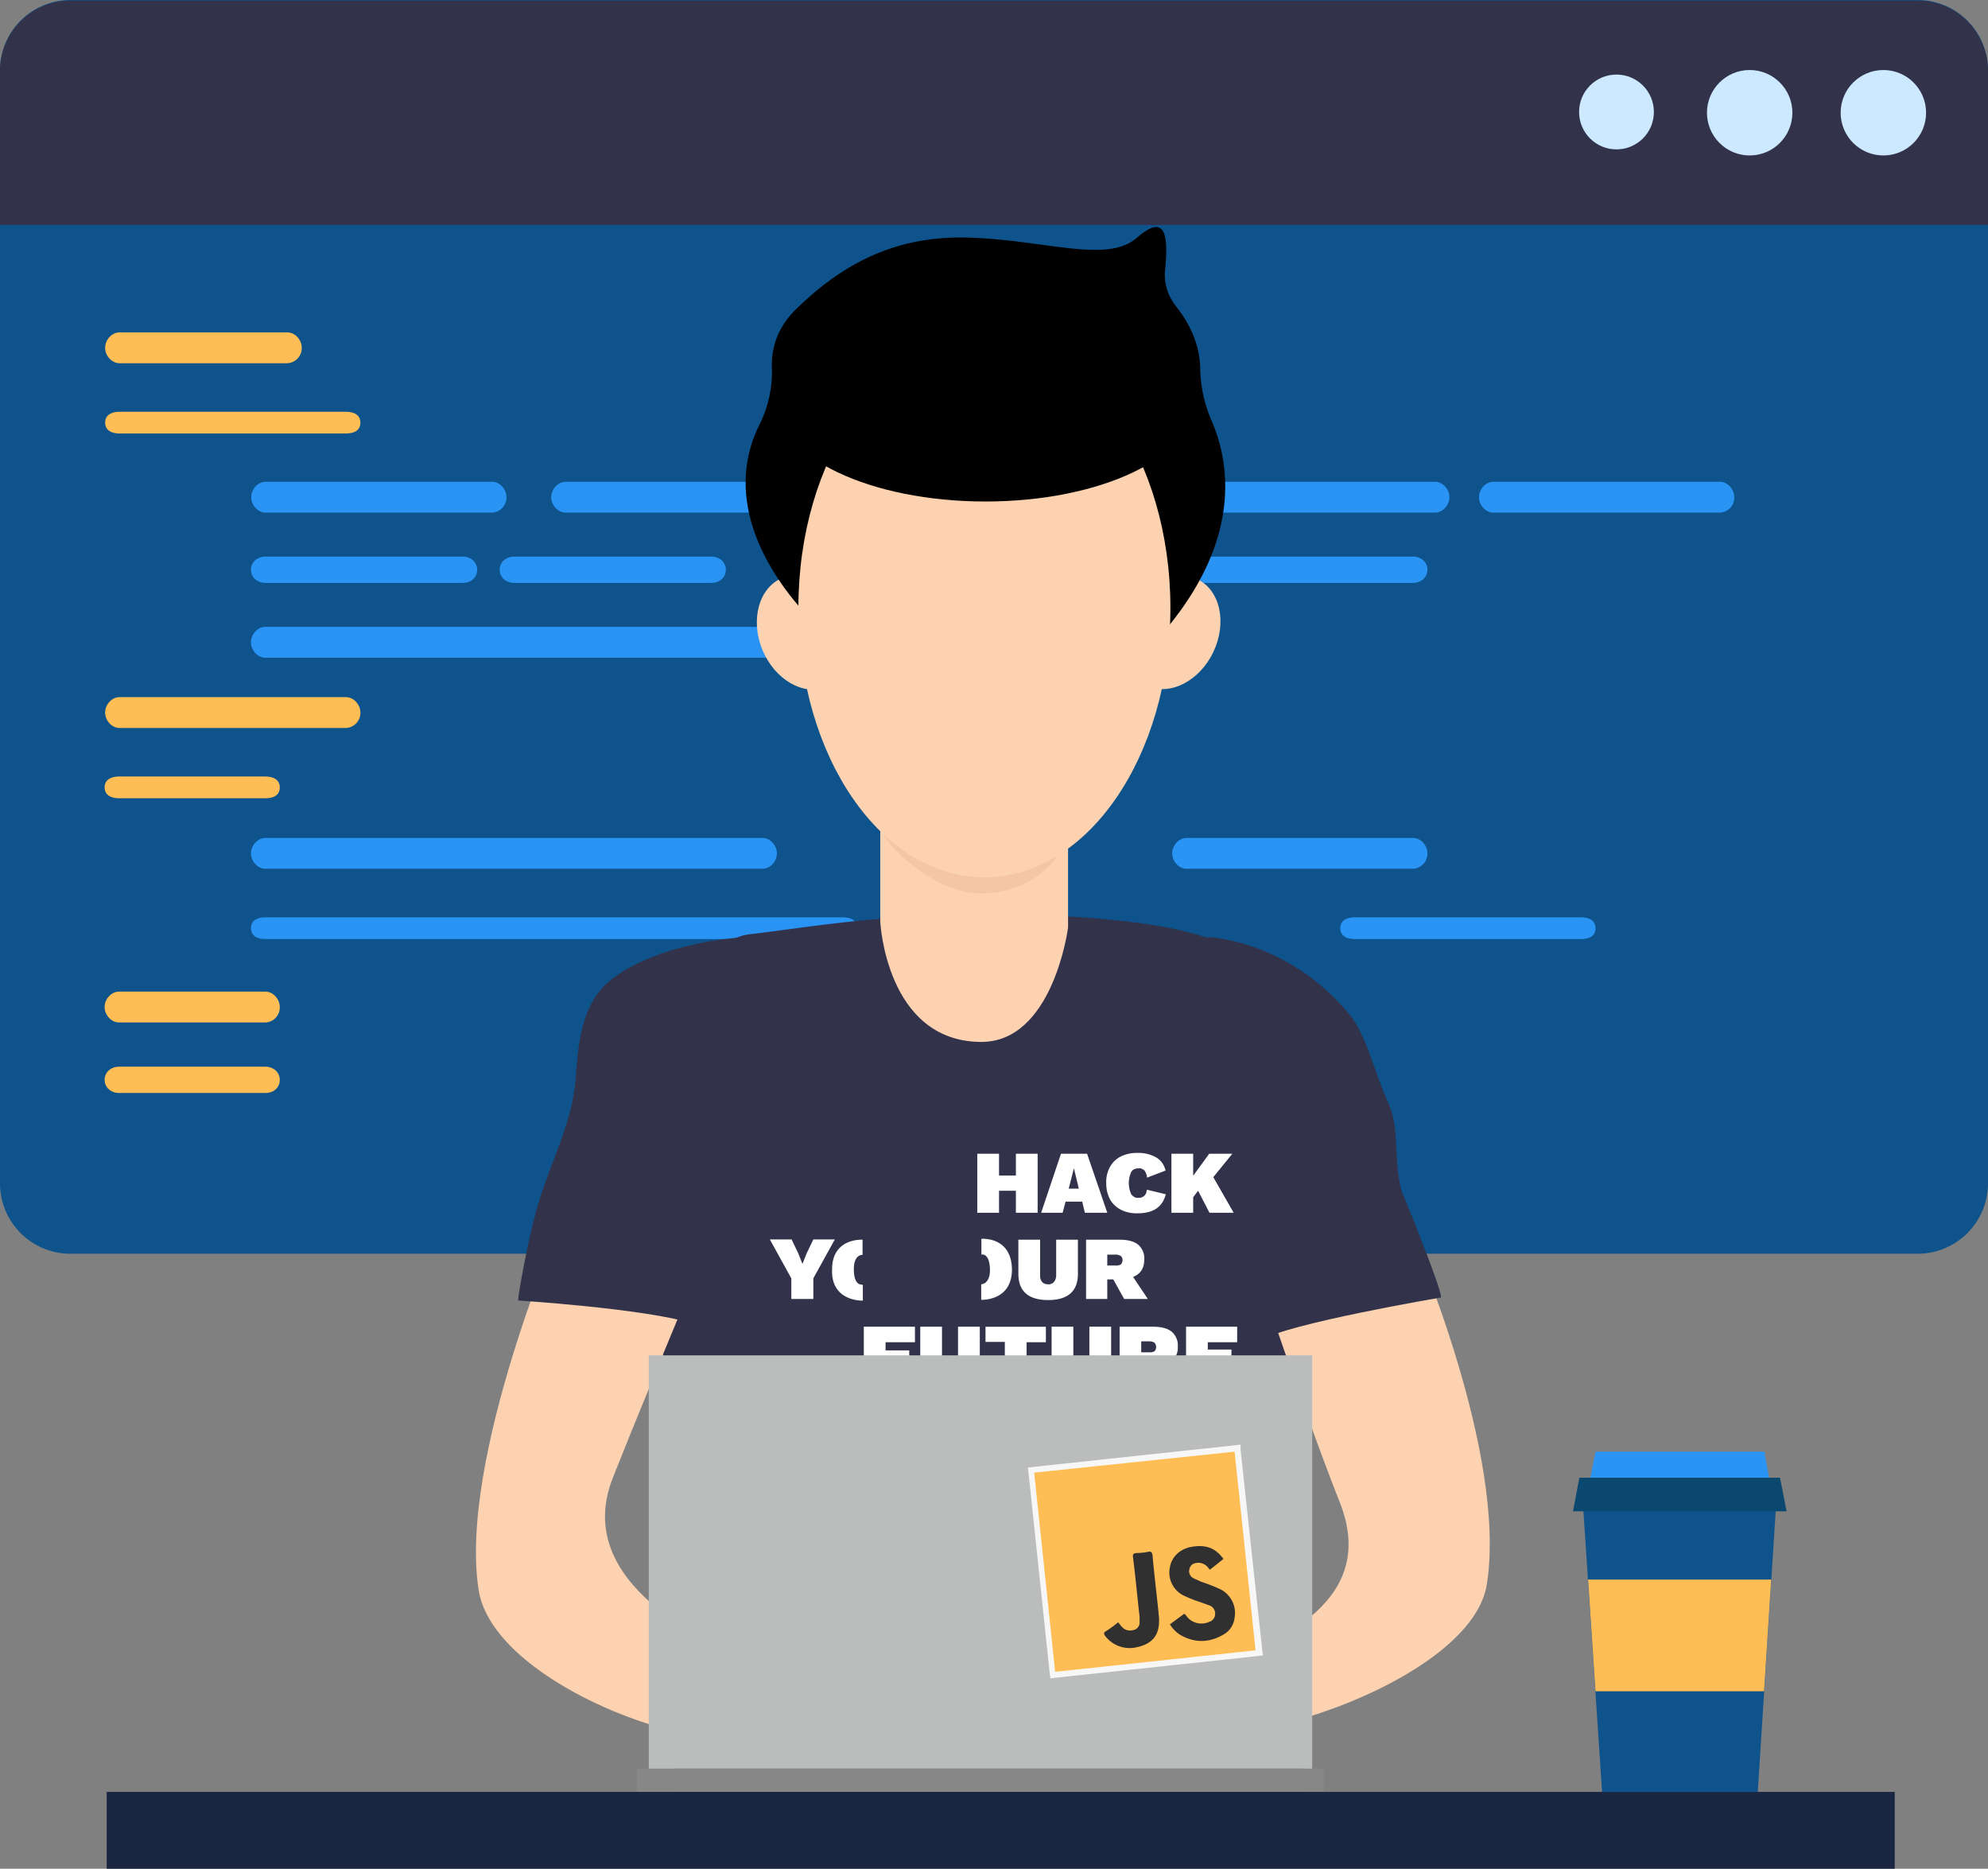 <svg xmlns="http://www.w3.org/2000/svg" xmlns:xlink="http://www.w3.org/1999/xlink" viewBox="0 0 786.6 739.3"><rect x="0" y="0" width="786.6" height="739.3" fill="#808080" stroke="none"/><defs><clipPath id="a" transform="translate(-6.6 -59)"><polygon points="702.1 767.2 640.5 767.2 632.8 651.4 709.5 651.4 702.1 767.2" fill="none"/></clipPath></defs><title>coding-svg-2</title><path d="M765.4,555H34.4A27.87,27.87,0,0,1,6.6,527.2V86.8A27.87,27.87,0,0,1,34.4,59h731a27.87,27.87,0,0,1,27.8,27.8V527.2A27.87,27.87,0,0,1,765.4,555Z" transform="translate(-6.6 -59)" fill="#0e538c"/><path d="M793.2,148H6.6V87A27.87,27.87,0,0,1,34.4,59.2h731A27.87,27.87,0,0,1,793.2,87v61Z" transform="translate(-6.6 -59)" fill="#32324b"/><path d="M120.3,202.7H53.9c-3.1,0-5.7-3-5.7-6.1s2.6-6.1,5.7-6.1h66.4c3.1,0,5.7,3,5.7,6.1A6,6,0,0,1,120.3,202.7Z" transform="translate(-6.6 -59)" fill="#ffbe55"/><path d="M143.4,230.5H53.9c-3.1,0-5.7-1.2-5.7-4.3s2.6-4.3,5.7-4.3h89.6c3.1,0,5.7,1.2,5.7,4.3S146.7,230.5,143.4,230.5Z" transform="translate(-6.6 -59)" fill="#ffbe55"/><path d="M143.4,347H53.9c-3.1,0-5.7-3-5.7-6.1s2.6-6.1,5.7-6.1h89.6c3.1,0,5.7,3,5.7,6.1A6,6,0,0,1,143.4,347Z" transform="translate(-6.6 -59)" fill="#ffbe55"/><path d="M111.6,374.8H53.7c-3.1,0-5.7-1.2-5.7-4.3s2.6-4.3,5.7-4.3h57.9c3.1,0,5.7,1.2,5.7,4.3S114.9,374.8,111.6,374.8Z" transform="translate(-6.6 -59)" fill="#ffbe55"/><path d="M111.6,463.5H53.7c-3.1,0-5.7-3-5.7-6.1s2.6-6.1,5.7-6.1h57.9c3.1,0,5.7,3,5.7,6.1A5.92,5.92,0,0,1,111.6,463.5Z" transform="translate(-6.6 -59)" fill="#ffbe55"/><path d="M111.6,491.4H53.7c-3.1,0-5.7-2.1-5.7-5.2s2.6-5.2,5.7-5.2h57.9c3.1,0,5.7,2.1,5.7,5.2S114.9,491.4,111.6,491.4Z" transform="translate(-6.6 -59)" fill="#ffbe55"/><path d="M201.3,261.8H111.7c-3.1,0-5.7-3-5.7-6.1s2.6-6.1,5.7-6.1h89.6c3.1,0,5.7,3,5.7,6.1A6,6,0,0,1,201.3,261.8Z" transform="translate(-6.6 -59)" fill="#2a94f4"/><path d="M320,261.8H230.4c-3.1,0-5.7-3-5.7-6.1s2.6-6.1,5.7-6.1H320c3.1,0,5.7,3,5.7,6.1S323.1,261.8,320,261.8Z" transform="translate(-6.6 -59)" fill="#2a94f4"/><path d="M574.4,261.8H484.8c-3.1,0-5.7-3-5.7-6.1s2.6-6.1,5.7-6.1h89.6c3.1,0,5.7,3,5.7,6.1S577.5,261.8,574.4,261.8Z" transform="translate(-6.6 -59)" fill="#2a94f4"/><path d="M687.1,261.8H597.5c-3.1,0-5.7-3-5.7-6.1s2.6-6.1,5.7-6.1h89.6c3.1,0,5.7,3,5.7,6.1A5.91,5.91,0,0,1,687.1,261.8Z" transform="translate(-6.6 -59)" fill="#2a94f4"/><path d="M565.7,289.6H476.1c-3.1,0-5.7-2.1-5.7-5.2s2.6-5.2,5.7-5.2h89.6c3.1,0,5.7,2.1,5.7,5.2S568.8,289.6,565.7,289.6Z" transform="translate(-6.6 -59)" fill="#2a94f4"/><path d="M565.7,402.7H476.1c-3.1,0-5.7-3-5.7-6.1s2.6-6.1,5.7-6.1h89.6c3.1,0,5.7,3,5.7,6.1A6.05,6.05,0,0,1,565.7,402.7Z" transform="translate(-6.6 -59)" fill="#2a94f4"/><path d="M632.2,430.5H542.6c-3.1,0-5.7-1.2-5.7-4.3s2.6-4.3,5.7-4.3h89.6c3.1,0,5.7,1.2,5.7,4.3S635.5,430.5,632.2,430.5Z" transform="translate(-6.6 -59)" fill="#2a94f4"/><path d="M189.7,289.6H111.6c-3.1,0-5.7-2.1-5.7-5.2s2.6-5.2,5.7-5.2h78.1c3.1,0,5.7,2.1,5.7,5.2S193,289.6,189.7,289.6Z" transform="translate(-6.6 -59)" fill="#2a94f4"/><path d="M288.1,289.6H210c-3.1,0-5.7-2.1-5.7-5.2s2.6-5.2,5.7-5.2h78.1c3.1,0,5.7,2.1,5.7,5.2S291.3,289.6,288.1,289.6Z" transform="translate(-6.6 -59)" fill="#2a94f4"/><path d="M340.1,319.2H111.6c-3.1,0-5.7-3-5.7-6.1s2.6-6.1,5.7-6.1H340.1c3.1,0,5.7,3,5.7,6.1A6,6,0,0,1,340.1,319.2Z" transform="translate(-6.6 -59)" fill="#2a94f4"/><path d="M308.3,402.7H111.6c-3.1,0-5.7-3-5.7-6.1s2.6-6.1,5.7-6.1H308.3c3.1,0,5.7,3,5.7,6.1S311.4,402.7,308.3,402.7Z" transform="translate(-6.6 -59)" fill="#2a94f4"/><path d="M340.1,430.5H111.6c-3.1,0-5.7-1.2-5.7-4.3s2.6-4.3,5.7-4.3H340.1c3.1,0,5.7,1.2,5.7,4.3S343.3,430.5,340.1,430.5Z" transform="translate(-6.6 -59)" fill="#2a94f4"/><path d="M269.9,662.5a470.35,470.35,0,0,0,0-47.5c-3-57.7-.7-94.1-.7-119.3,0-15.1,9.7-64.4,34.1-67.1,26.6-3.1,65.6-10.6,126.4-7,82.6,4.9,88,23.7,87.7,76.9-.2,19.8,5.2,278.8,5.2,278.8-87.7,33.6-250.8,3.5-250.8,3.5C278.6,767.7,266.4,724.6,269.9,662.5Z" transform="translate(-6.6 -59)" fill="#32324b"/><path d="M565.2,547.7s37.9,86.3,29.7,138.1c-5.6,35.3-87.3,63.5-111.5,57.6s-21.4-11.3.9-22.4,69-25.9,52.4-67.7-44.9-127.5-44.9-127.5Z" transform="translate(-6.6 -59)" fill="#fcd2b1"/><path d="M485.2,429.8s30.8,1.2,55,30.1c7.1,8.5,9.7,22.1,15.8,35.7,4.5,10.1,1.9,20.9,5,34.1,0,0,15.8,38.3,15.8,42.6,0,0-60.9,10.3-71.5,17S462.6,429.5,485.2,429.8Z" transform="translate(-6.6 -59)" fill="#32324b"/><path d="M229,541.5s-41.2,94.8-33,146.6c5.6,35.3,80.7,63.7,104.9,57.7s30.3-14.6,8-25.7-76.4-34.6-59.8-76.5c16.5-41.7,48.7-117.9,48.7-117.9Z" transform="translate(-6.6 -59)" fill="#fcd2b1"/><path d="M300.5,429.8s-32.2,1.7-51.5,16.3c-11,8.3-13.4,21.6-14.6,39-1.2,18.8-10.6,34.1-15.8,53.6-3,10.6-7,32.3-7,34.8,0,0,49.7,3.1,69.7,9.2C293.5,586.5,323.1,429.5,300.5,429.8Z" transform="translate(-6.6 -59)" fill="#32324b"/><path d="M429.2,426V353.8H354.9v69.9s2.3,47,39.5,47.5C423.3,471.7,429.2,426,429.2,426Z" transform="translate(-6.6 -59)" fill="#fcd2b1"/><path d="M429.2,390.3s-7.7,22.1-35,22.1c-17.9,0-39.1-20-39.1-26.6l-.2-21.9,74.3,4Z" transform="translate(-6.6 -59)" fill="#f4c6a4"/><ellipse cx="325" cy="309.19" rx="18.1" ry="23.3" transform="translate(-99.87 88.1) rotate(-22.39)" fill="#fcd2b1"/><ellipse cx="470.34" cy="309.18" rx="23.3" ry="18.1" transform="translate(-17.81 541.6) rotate(-64.5)" fill="#fcd2b1"/><path d="M425,350.7c-9.4,6.3-31.1,12.2-55.1,1.7-1.9-.9-3.7,1.2-3,3.1,3.1,10.3,12.7,22.4,33.9,22.1,18.1-.3,25.2-15.5,27.7-23.5C429,352.1,426.7,349.5,425,350.7Z" transform="translate(-6.6 -59)" fill="#fff"/><rect x="252.1" y="699.7" width="271.7" height="9.4" fill="#878787"/><circle cx="745.2" cy="44.6" r="16.9" fill="#cce9ff"/><circle cx="692.3" cy="44.6" r="16.9" fill="#cce9ff"/><circle cx="639.6" cy="44.3" r="14.8" fill="#cce9ff"/><polygon points="695.5 708.9 633.9 708.9 626.2 593.1 702.9 593.1 695.5 708.9" fill="#0e538c"/><polygon points="700.5 587.5 628.7 587.5 631.3 574.3 698.1 574.3 700.5 587.5" fill="#2a94f4"/><polygon points="706.9 597.9 622.4 597.9 624.9 584.6 704.3 584.6 706.9 597.9" fill="#0b4870"/><g clip-path="url(#a)"><rect x="620.7" y="624.9" width="88.2" height="44.2" fill="#ffbe55"/></g><path d="M536.8,509.6" transform="translate(-6.6 -59)" fill="#ffbe55"/><path d="M328.5,304.9s-41.7-37.9-21.2-78.3a46.69,46.69,0,0,0,4.7-22.3c-.2-6.8,1.7-15.5,9.9-23.3,16.2-15.7,37-29,68-28s54.8,10.4,66.6,0c10.3-8.9,12.7-3.1,11.1,12.7a19.77,19.77,0,0,0,4.2,14.3c4.3,5.4,9.6,14.1,9.7,25a54.32,54.32,0,0,0,4.3,20c6.6,14.8,13.2,45-17,81.9" transform="translate(-6.6 -59)"/><rect x="42.2" y="708.9" width="707.5" height="30.4" fill="#192541"/><ellipse cx="389.5" cy="240.5" rx="73.6" ry="106.6" fill="#fcd2b1"/><ellipse cx="389.9" cy="159.3" rx="82.4" ry="39.1"/><path d="M496.54,601.3v6.13H475.89V583.87h20.22V590H484.49v2.9h9.36v5.6h-9.36v2.8Zm-31.84,6-4.31-7.74H458v7.74h-8.4V583.87h13.24c3.23,0,5.7.64,7.31,1.93a7.09,7.09,0,0,1,2.48,5.92,7,7,0,0,1-4.41,7l5.81,8.72-9.36-.11Zm-1.29-17.11a3.89,3.89,0,0,0-2.26-.53h-3V594h3a4,4,0,0,0,2.26-.43,2.45,2.45,0,0,0,.64-1.72,2.38,2.38,0,0,0-.64-1.62Zm-29,17.43c-7.85,0-11.72-3.44-11.72-10.43V583.87h8.6v14a4,4,0,0,0,.76,2.69,3.77,3.77,0,0,0,1.07.76,5.79,5.79,0,0,0,1.29.21,2.78,2.78,0,0,0,1.29-.21,2.43,2.43,0,0,0,1.08-.76,4,4,0,0,0,.86-2.69v-14h8.61v13.34c-.11,7-4,10.43-11.84,10.43Zm-21.62-.32h-8.61V589.89h-7.64v-6h23.89V590h-7.64v17.32Zm-30.34.32c-7.86,0-11.73-3.44-11.73-10.43V583.87h8.61v14a3.92,3.92,0,0,0,.75,2.69,3.77,3.77,0,0,0,1.07.76,6,6,0,0,0,1.3.21,2.78,2.78,0,0,0,1.29-.21,2.41,2.41,0,0,0,1.07-.76,4,4,0,0,0,.86-2.69v-14h8.61v13.34c0,7-4,10.43-11.83,10.43ZM357,593.23h9.36v6.13H357v8.07h-8.61V583.87h20.23V590H357v3.23Zm137.74-54.44h-9.57l-4.52-8.72-1.94,2.58v6.14H470.1V515.44h8.61v8.71l6.35-8.71h9.14l-7.53,9.25Zm-37.87-5.92a3.23,3.23,0,0,0,2.47-.76,3.37,3.37,0,0,0,1-2.47l7.53,1.83c-1.29,5.06-4.95,7.53-11.19,7.53a13.81,13.81,0,0,1-6.56-1.4,10.54,10.54,0,0,1-4.3-4.09,13.48,13.48,0,0,1-1.51-6.45,12.14,12.14,0,0,1,1.51-6.46,9.88,9.88,0,0,1,4.3-4.09,14.06,14.06,0,0,1,6.56-1.4,14.41,14.41,0,0,1,7.32,1.73,8.1,8.1,0,0,1,2.47,2.26,8.18,8.18,0,0,1,1.3,3l-7.32,2.8a5.33,5.33,0,0,0-1.08-2.91,5.5,5.5,0,0,0-1.07-.64,2.59,2.59,0,0,0-1.29-.11,4,4,0,0,0-1.62.32,2.32,2.32,0,0,0-1.18,1.08,10.51,10.51,0,0,0,0,8.82,3.61,3.61,0,0,0,1.18,1.07A2.37,2.37,0,0,0,456.87,532.87Zm-21,5.92-1.08-4.42h-6.56l-1.18,4.42h-8.5l7.85-23.35h10.33l8,23.35Zm-4.31-17.43h-.1l-1,4-1,3.87h4Zm-23,8.71h-6.67v8.72h-8.61V515.44h8.61v8.61h6.67v-8.61h8.61v23.35h-8.61ZM348,567.3v6.24s-12.81.54-12.16-12.59c.11-12.27,12.05-11.51,12.05-11.51v6s-3.55-.32-3.44,5.92,2.8,5.81,3.55,5.92Zm46.91-11.95v-6.24S406.92,548,407,561.38c-.11,12.48-12.16,11.84-12.16,11.84v-6.14s3.76,0,3.44-6.35-3.44-5.38-3.44-5.38Zm65.85,17.54h-9.36l-4.31-7.74h-2.37v7.74h-8.39V549.44h13.24c3.22,0,5.7.64,7.31,1.93a7.09,7.09,0,0,1,2.48,5.92c0,3.44-1.51,5.7-4.41,6.89Zm-10.66-17a3.86,3.86,0,0,0-2.26-.54h-3.12v4.31h3.12a4,4,0,0,0,2.26-.43,2.45,2.45,0,0,0,.65-1.72A2,2,0,0,0,450.06,555.89Zm-28.72,17.43c-7.86,0-11.84-3.44-11.84-10.43V549.44h8.61v14a3.92,3.92,0,0,0,.75,2.69,3.82,3.82,0,0,0,1.08.76,5.79,5.79,0,0,0,1.29.21,2.78,2.78,0,0,0,1.29-.21,2.49,2.49,0,0,0,1.08-.76,4.06,4.06,0,0,0,.86-2.69v-14h8.6v13.34C433.17,569.77,429.19,573.32,421.34,573.32Zm-93.07-.43h-8.61v-8.17l-8.5-15.39h8.61l2.58,5.38,1.72,4.3,1.72-4.3,2.59-5.38h8.5l-8.5,15.39v8.17Z" transform="translate(-6.6 -59)" fill="#fff" fill-rule="evenodd"/><rect x="256.7" y="536.2" width="262.5" height="163.5" fill="#bbbcbc"/><rect x="418.59" y="636.08" width="82.3" height="81.6" transform="translate(-75.95 -6.29) rotate(-6.1)" fill="#ffbe55"/><path d="M495.1,633.3l8.3,78.6-79.3,8.5-8.3-78.8,79.3-8.3m2.3-2.8-2.4.3-79.3,8.5-2.4.3.3,2.4,8.3,78.6.3,2.4,2.4-.3,79.3-8.5,2.4-.3-.3-2.4-8.5-78.6-.1-2.4Z" transform="translate(-6.6 -59)" fill="#f7f7f7"/><path d="M490.7,675.7c-1.9,1.6-3.7,3-5.4,4.3-.3-.3-.7-.9-1-1.2a4.86,4.86,0,0,0-4.7-1.4,3,3,0,0,0-2.4,2.4,3.08,3.08,0,0,0,1.2,3.3c1,.7,2.3,1,3.3,1.6a72.13,72.13,0,0,1,7.7,3,10.53,10.53,0,0,1,5.7,11.3,8.67,8.67,0,0,1-4.3,6.6c-5.6,3.3-11.3,3.5-17,.3a12.62,12.62,0,0,1-4.3-4.3l5.7-4.2a10.7,10.7,0,0,1,1.4,1.6,7.41,7.41,0,0,0,8.5,1.6,3.21,3.21,0,0,0,2.3-3.1,3.38,3.38,0,0,0-2.1-3.3c-1.9-.7-3.8-1.4-5.9-2.1a51.56,51.56,0,0,1-4.9-2.1,10.13,10.13,0,0,1-5-11c.7-4,3.8-7.1,8.3-8,4.9-.9,9-.2,12.3,4C490.4,675.2,490.4,675.4,490.7,675.7Z" transform="translate(-6.6 -59)" fill="#303030"/><path d="M449,700.8c.7.7,1,1.4,1.6,1.9a4.28,4.28,0,0,0,4.3,1.2,3,3,0,0,0,2.6-3v-2.3c-.9-7.8-1.6-15.7-2.6-23.5-.2-1.2.2-1.6,1.4-1.7a25,25,0,0,0,4.7-.5c1-.2,1.4.2,1.6,1.2.7,7.7,1.6,15.1,2.4,22.8,0,.9.2,1.6.2,2.4.3,6.3-2.4,9.9-8.5,11.3a12.22,12.22,0,0,1-12.9-4.5c-.5-.9-.5-1.2.3-1.7A46.81,46.81,0,0,0,449,700.8Z" transform="translate(-6.6 -59)" fill="#303030"/></svg>